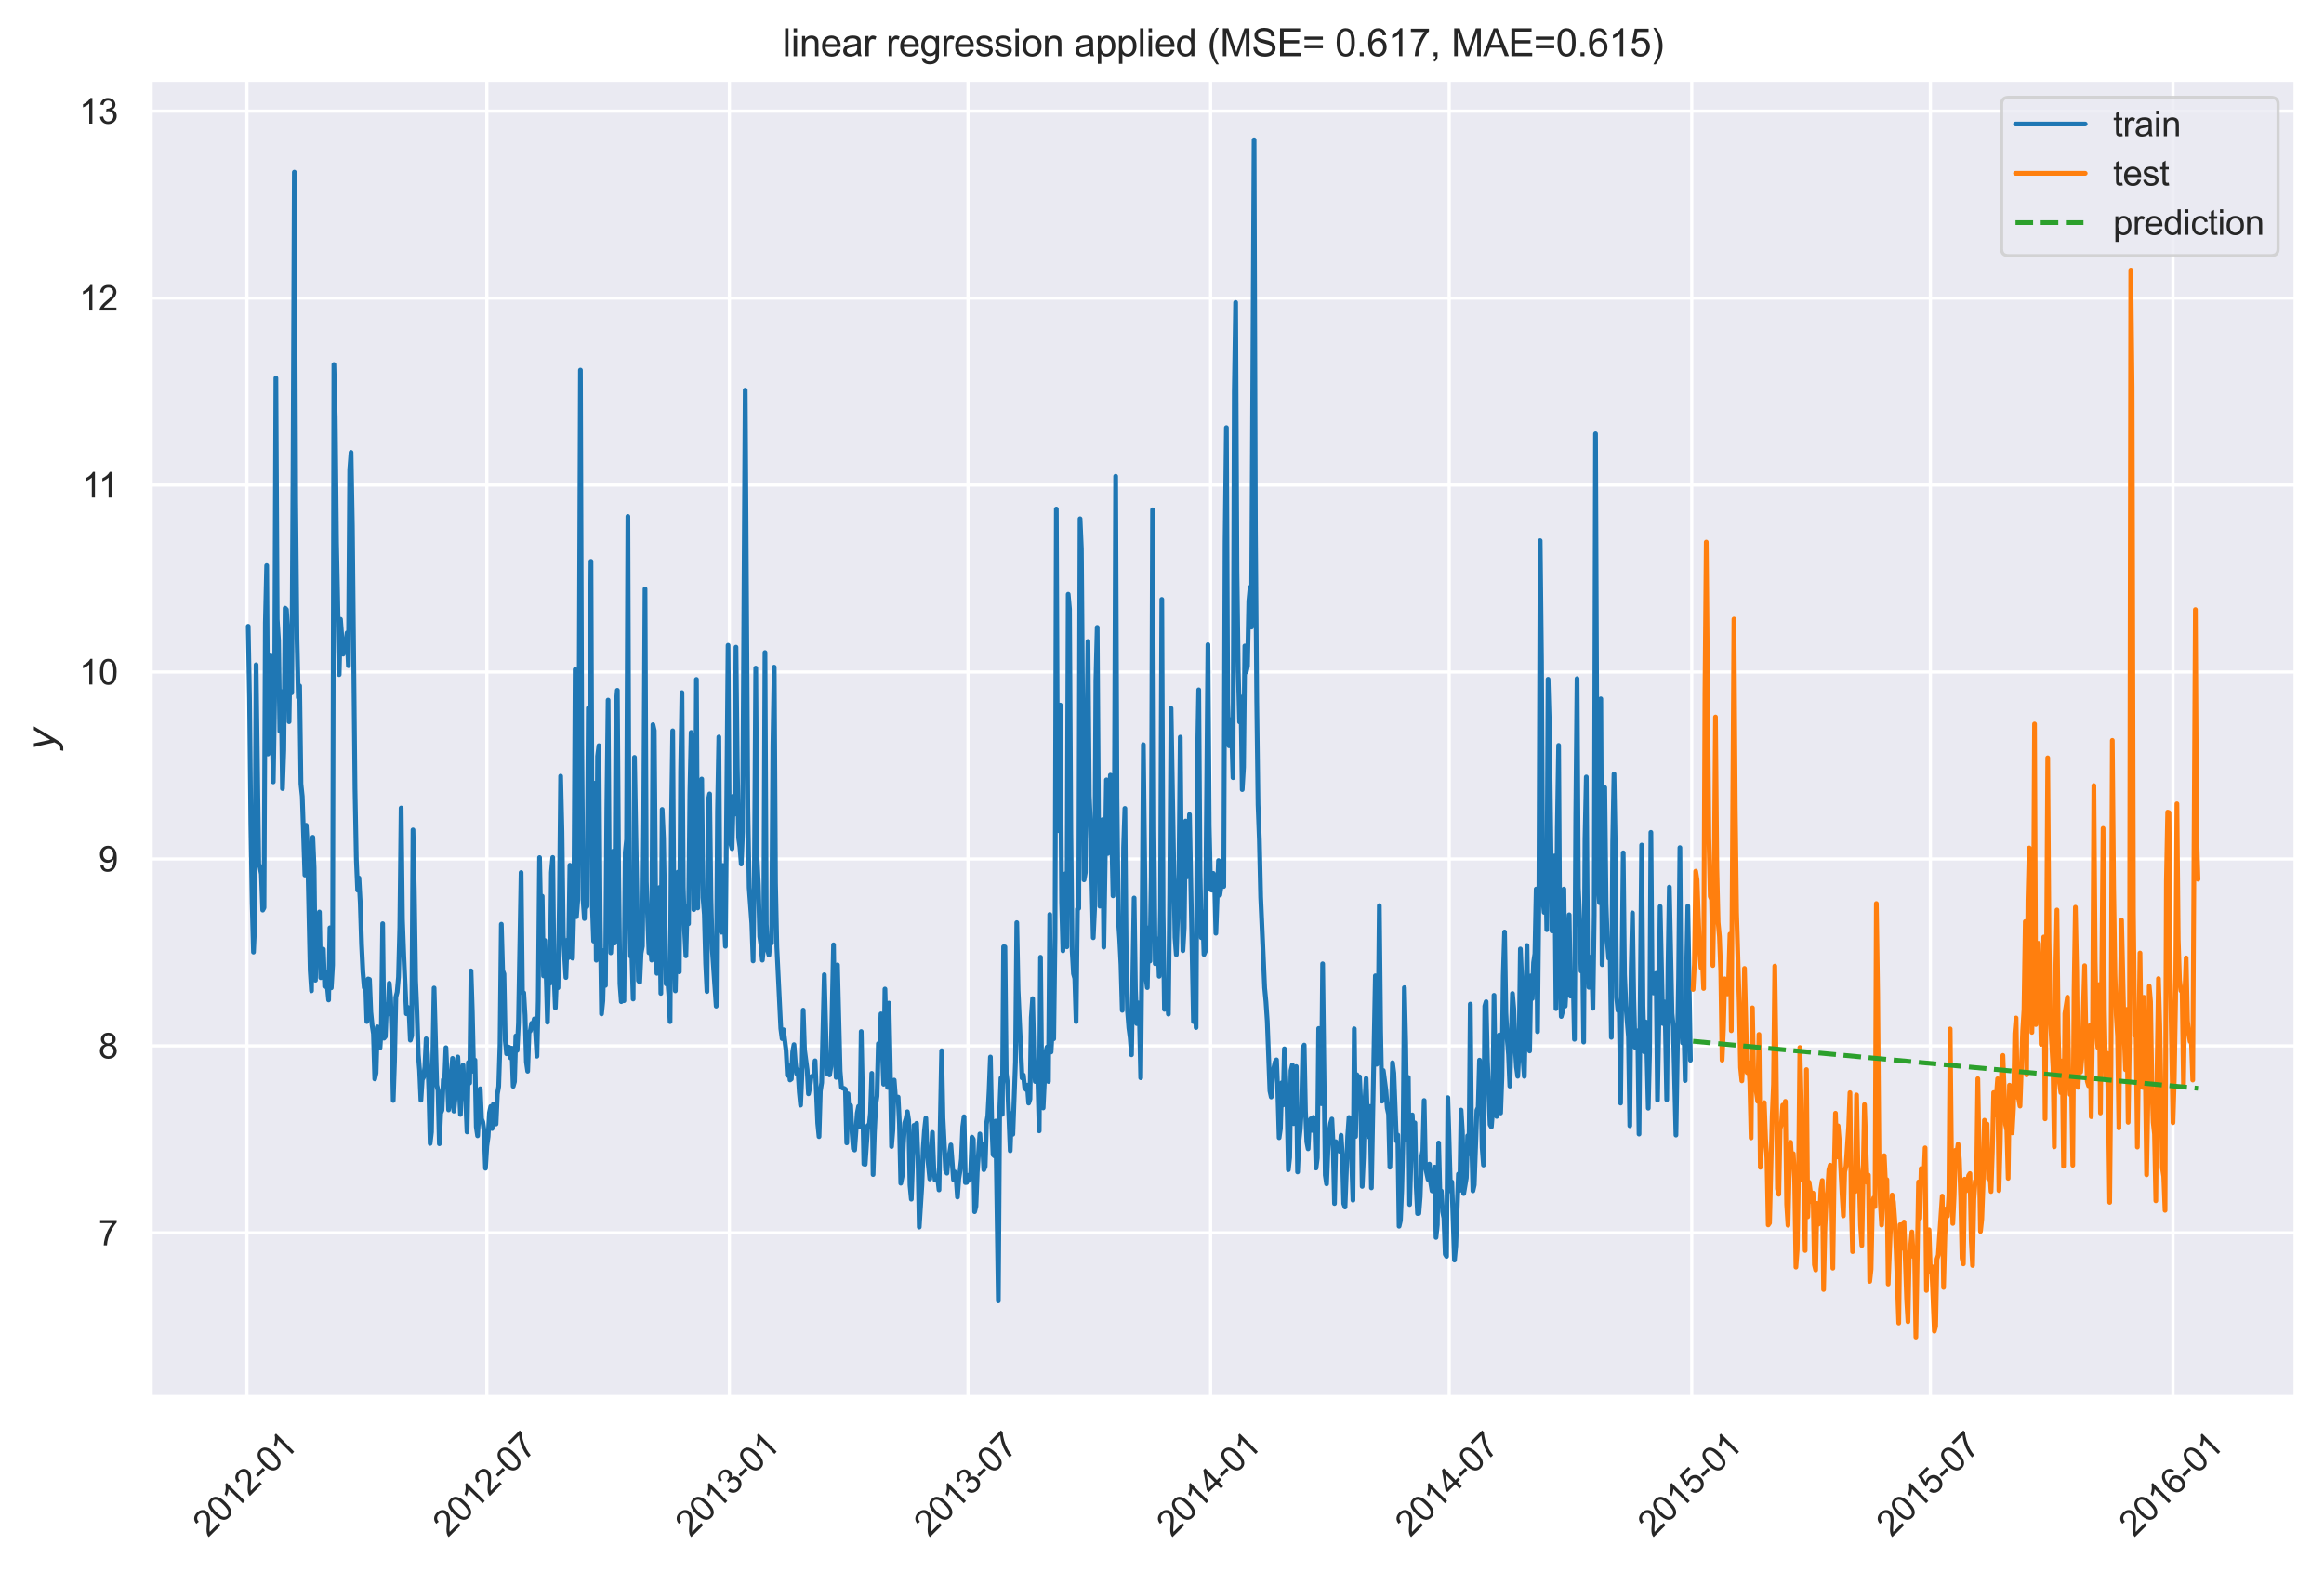 <?xml version="1.0" encoding="utf-8" standalone="no"?>
<!DOCTYPE svg PUBLIC "-//W3C//DTD SVG 1.1//EN"
  "http://www.w3.org/Graphics/SVG/1.1/DTD/svg11.dtd">
<svg xmlns:xlink="http://www.w3.org/1999/xlink" width="586.973pt" height="396.853pt" viewBox="0 0 586.973 396.853" xmlns="http://www.w3.org/2000/svg" version="1.1">
 <defs>
  <style type="text/css">*{stroke-linejoin: round; stroke-linecap: butt}</style>
 </defs>
 <g id="figure_1">
  <g id="patch_1">
   <path d="M 0 396.853 
L 586.973 396.853 
L 586.973 0 
L 0 0 
z
" style="fill: #ffffff"/>
  </g>
  <g id="axes_1">
   <g id="patch_2">
    <path d="M 38.067 352.829 
L 579.773 352.829 
L 579.773 20.189 
L 38.067 20.189 
z
" style="fill: #eaeaf2"/>
   </g>
   <g id="matplotlib.axis_1">
    <g id="xtick_1">
     <g id="line2d_1">
      <path d="M 62.357 352.829 
L 62.357 20.189 
" clip-path="url(#pec71f9bc55)" style="fill: none; stroke: #ffffff; stroke-width: 0.8; stroke-linecap: round"/>
     </g>
     <g id="text_1">
      <!-- 2012-01 -->
      <g style="fill: #262626" transform="translate(52.549 388.416) rotate(-45) scale(0.088 -0.088)">
       <defs>
        <path id="ArialMT-32" d="M 3222 541 
L 3222 0 
L 194 0 
Q 188 203 259 391 
Q 375 700 629 1000 
Q 884 1300 1366 1694 
Q 2113 2306 2375 2664 
Q 2638 3022 2638 3341 
Q 2638 3675 2398 3904 
Q 2159 4134 1775 4134 
Q 1369 4134 1125 3890 
Q 881 3647 878 3216 
L 300 3275 
Q 359 3922 746 4261 
Q 1134 4600 1788 4600 
Q 2447 4600 2831 4234 
Q 3216 3869 3216 3328 
Q 3216 3053 3103 2787 
Q 2991 2522 2730 2228 
Q 2469 1934 1863 1422 
Q 1356 997 1212 845 
Q 1069 694 975 541 
L 3222 541 
z
" transform="scale(0.016)"/>
        <path id="ArialMT-30" d="M 266 2259 
Q 266 3072 433 3567 
Q 600 4063 929 4331 
Q 1259 4600 1759 4600 
Q 2128 4600 2406 4451 
Q 2684 4303 2865 4023 
Q 3047 3744 3150 3342 
Q 3253 2941 3253 2259 
Q 3253 1453 3087 958 
Q 2922 463 2592 192 
Q 2263 -78 1759 -78 
Q 1097 -78 719 397 
Q 266 969 266 2259 
z
M 844 2259 
Q 844 1131 1108 757 
Q 1372 384 1759 384 
Q 2147 384 2411 759 
Q 2675 1134 2675 2259 
Q 2675 3391 2411 3762 
Q 2147 4134 1753 4134 
Q 1366 4134 1134 3806 
Q 844 3388 844 2259 
z
" transform="scale(0.016)"/>
        <path id="ArialMT-31" d="M 2384 0 
L 1822 0 
L 1822 3584 
Q 1619 3391 1289 3197 
Q 959 3003 697 2906 
L 697 3450 
Q 1169 3672 1522 3987 
Q 1875 4303 2022 4600 
L 2384 4600 
L 2384 0 
z
" transform="scale(0.016)"/>
        <path id="ArialMT-2d" d="M 203 1375 
L 203 1941 
L 1931 1941 
L 1931 1375 
L 203 1375 
z
" transform="scale(0.016)"/>
       </defs>
       <use xlink:href="#ArialMT-32"/>
       <use xlink:href="#ArialMT-30" x="55.615"/>
       <use xlink:href="#ArialMT-31" x="111.23"/>
       <use xlink:href="#ArialMT-32" x="166.846"/>
       <use xlink:href="#ArialMT-2d" x="222.461"/>
       <use xlink:href="#ArialMT-30" x="255.762"/>
       <use xlink:href="#ArialMT-31" x="311.377"/>
      </g>
     </g>
    </g>
    <g id="xtick_2">
     <g id="line2d_2">
      <path d="M 122.957 352.829 
L 122.957 20.189 
" clip-path="url(#pec71f9bc55)" style="fill: none; stroke: #ffffff; stroke-width: 0.8; stroke-linecap: round"/>
     </g>
     <g id="text_2">
      <!-- 2012-07 -->
      <g style="fill: #262626" transform="translate(113.149 388.416) rotate(-45) scale(0.088 -0.088)">
       <defs>
        <path id="ArialMT-37" d="M 303 3981 
L 303 4522 
L 3269 4522 
L 3269 4084 
Q 2831 3619 2401 2847 
Q 1972 2075 1738 1259 
Q 1569 684 1522 0 
L 944 0 
Q 953 541 1156 1306 
Q 1359 2072 1739 2783 
Q 2119 3494 2547 3981 
L 303 3981 
z
" transform="scale(0.016)"/>
       </defs>
       <use xlink:href="#ArialMT-32"/>
       <use xlink:href="#ArialMT-30" x="55.615"/>
       <use xlink:href="#ArialMT-31" x="111.23"/>
       <use xlink:href="#ArialMT-32" x="166.846"/>
       <use xlink:href="#ArialMT-2d" x="222.461"/>
       <use xlink:href="#ArialMT-30" x="255.762"/>
       <use xlink:href="#ArialMT-37" x="311.377"/>
      </g>
     </g>
    </g>
    <g id="xtick_3">
     <g id="line2d_3">
      <path d="M 184.223 352.829 
L 184.223 20.189 
" clip-path="url(#pec71f9bc55)" style="fill: none; stroke: #ffffff; stroke-width: 0.8; stroke-linecap: round"/>
     </g>
     <g id="text_3">
      <!-- 2013-01 -->
      <g style="fill: #262626" transform="translate(174.415 388.416) rotate(-45) scale(0.088 -0.088)">
       <defs>
        <path id="ArialMT-33" d="M 269 1209 
L 831 1284 
Q 928 806 1161 595 
Q 1394 384 1728 384 
Q 2125 384 2398 659 
Q 2672 934 2672 1341 
Q 2672 1728 2419 1979 
Q 2166 2231 1775 2231 
Q 1616 2231 1378 2169 
L 1441 2663 
Q 1497 2656 1531 2656 
Q 1891 2656 2178 2843 
Q 2466 3031 2466 3422 
Q 2466 3731 2256 3934 
Q 2047 4138 1716 4138 
Q 1388 4138 1169 3931 
Q 950 3725 888 3313 
L 325 3413 
Q 428 3978 793 4289 
Q 1159 4600 1703 4600 
Q 2078 4600 2393 4439 
Q 2709 4278 2876 4000 
Q 3044 3722 3044 3409 
Q 3044 3113 2884 2869 
Q 2725 2625 2413 2481 
Q 2819 2388 3044 2092 
Q 3269 1797 3269 1353 
Q 3269 753 2831 336 
Q 2394 -81 1725 -81 
Q 1122 -81 723 278 
Q 325 638 269 1209 
z
" transform="scale(0.016)"/>
       </defs>
       <use xlink:href="#ArialMT-32"/>
       <use xlink:href="#ArialMT-30" x="55.615"/>
       <use xlink:href="#ArialMT-31" x="111.23"/>
       <use xlink:href="#ArialMT-33" x="166.846"/>
       <use xlink:href="#ArialMT-2d" x="222.461"/>
       <use xlink:href="#ArialMT-30" x="255.762"/>
       <use xlink:href="#ArialMT-31" x="311.377"/>
      </g>
     </g>
    </g>
    <g id="xtick_4">
     <g id="line2d_4">
      <path d="M 244.491 352.829 
L 244.491 20.189 
" clip-path="url(#pec71f9bc55)" style="fill: none; stroke: #ffffff; stroke-width: 0.8; stroke-linecap: round"/>
     </g>
     <g id="text_4">
      <!-- 2013-07 -->
      <g style="fill: #262626" transform="translate(234.682 388.416) rotate(-45) scale(0.088 -0.088)">
       <use xlink:href="#ArialMT-32"/>
       <use xlink:href="#ArialMT-30" x="55.615"/>
       <use xlink:href="#ArialMT-31" x="111.23"/>
       <use xlink:href="#ArialMT-33" x="166.846"/>
       <use xlink:href="#ArialMT-2d" x="222.461"/>
       <use xlink:href="#ArialMT-30" x="255.762"/>
       <use xlink:href="#ArialMT-37" x="311.377"/>
      </g>
     </g>
    </g>
    <g id="xtick_5">
     <g id="line2d_5">
      <path d="M 305.757 352.829 
L 305.757 20.189 
" clip-path="url(#pec71f9bc55)" style="fill: none; stroke: #ffffff; stroke-width: 0.8; stroke-linecap: round"/>
     </g>
     <g id="text_5">
      <!-- 2014-01 -->
      <g style="fill: #262626" transform="translate(295.948 388.416) rotate(-45) scale(0.088 -0.088)">
       <defs>
        <path id="ArialMT-34" d="M 2069 0 
L 2069 1097 
L 81 1097 
L 81 1613 
L 2172 4581 
L 2631 4581 
L 2631 1613 
L 3250 1613 
L 3250 1097 
L 2631 1097 
L 2631 0 
L 2069 0 
z
M 2069 1613 
L 2069 3678 
L 634 1613 
L 2069 1613 
z
" transform="scale(0.016)"/>
       </defs>
       <use xlink:href="#ArialMT-32"/>
       <use xlink:href="#ArialMT-30" x="55.615"/>
       <use xlink:href="#ArialMT-31" x="111.23"/>
       <use xlink:href="#ArialMT-34" x="166.846"/>
       <use xlink:href="#ArialMT-2d" x="222.461"/>
       <use xlink:href="#ArialMT-30" x="255.762"/>
       <use xlink:href="#ArialMT-31" x="311.377"/>
      </g>
     </g>
    </g>
    <g id="xtick_6">
     <g id="line2d_6">
      <path d="M 366.024 352.829 
L 366.024 20.189 
" clip-path="url(#pec71f9bc55)" style="fill: none; stroke: #ffffff; stroke-width: 0.8; stroke-linecap: round"/>
     </g>
     <g id="text_6">
      <!-- 2014-07 -->
      <g style="fill: #262626" transform="translate(356.216 388.416) rotate(-45) scale(0.088 -0.088)">
       <use xlink:href="#ArialMT-32"/>
       <use xlink:href="#ArialMT-30" x="55.615"/>
       <use xlink:href="#ArialMT-31" x="111.23"/>
       <use xlink:href="#ArialMT-34" x="166.846"/>
       <use xlink:href="#ArialMT-2d" x="222.461"/>
       <use xlink:href="#ArialMT-30" x="255.762"/>
       <use xlink:href="#ArialMT-37" x="311.377"/>
      </g>
     </g>
    </g>
    <g id="xtick_7">
     <g id="line2d_7">
      <path d="M 427.29 352.829 
L 427.29 20.189 
" clip-path="url(#pec71f9bc55)" style="fill: none; stroke: #ffffff; stroke-width: 0.8; stroke-linecap: round"/>
     </g>
     <g id="text_7">
      <!-- 2015-01 -->
      <g style="fill: #262626" transform="translate(417.482 388.416) rotate(-45) scale(0.088 -0.088)">
       <defs>
        <path id="ArialMT-35" d="M 266 1200 
L 856 1250 
Q 922 819 1161 601 
Q 1400 384 1738 384 
Q 2144 384 2425 690 
Q 2706 997 2706 1503 
Q 2706 1984 2436 2262 
Q 2166 2541 1728 2541 
Q 1456 2541 1237 2417 
Q 1019 2294 894 2097 
L 366 2166 
L 809 4519 
L 3088 4519 
L 3088 3981 
L 1259 3981 
L 1013 2750 
Q 1425 3038 1878 3038 
Q 2478 3038 2890 2622 
Q 3303 2206 3303 1553 
Q 3303 931 2941 478 
Q 2500 -78 1738 -78 
Q 1113 -78 717 272 
Q 322 622 266 1200 
z
" transform="scale(0.016)"/>
       </defs>
       <use xlink:href="#ArialMT-32"/>
       <use xlink:href="#ArialMT-30" x="55.615"/>
       <use xlink:href="#ArialMT-31" x="111.23"/>
       <use xlink:href="#ArialMT-35" x="166.846"/>
       <use xlink:href="#ArialMT-2d" x="222.461"/>
       <use xlink:href="#ArialMT-30" x="255.762"/>
       <use xlink:href="#ArialMT-31" x="311.377"/>
      </g>
     </g>
    </g>
    <g id="xtick_8">
     <g id="line2d_8">
      <path d="M 487.558 352.829 
L 487.558 20.189 
" clip-path="url(#pec71f9bc55)" style="fill: none; stroke: #ffffff; stroke-width: 0.8; stroke-linecap: round"/>
     </g>
     <g id="text_8">
      <!-- 2015-07 -->
      <g style="fill: #262626" transform="translate(477.749 388.416) rotate(-45) scale(0.088 -0.088)">
       <use xlink:href="#ArialMT-32"/>
       <use xlink:href="#ArialMT-30" x="55.615"/>
       <use xlink:href="#ArialMT-31" x="111.23"/>
       <use xlink:href="#ArialMT-35" x="166.846"/>
       <use xlink:href="#ArialMT-2d" x="222.461"/>
       <use xlink:href="#ArialMT-30" x="255.762"/>
       <use xlink:href="#ArialMT-37" x="311.377"/>
      </g>
     </g>
    </g>
    <g id="xtick_9">
     <g id="line2d_9">
      <path d="M 548.824 352.829 
L 548.824 20.189 
" clip-path="url(#pec71f9bc55)" style="fill: none; stroke: #ffffff; stroke-width: 0.8; stroke-linecap: round"/>
     </g>
     <g id="text_9">
      <!-- 2016-01 -->
      <g style="fill: #262626" transform="translate(539.015 388.416) rotate(-45) scale(0.088 -0.088)">
       <defs>
        <path id="ArialMT-36" d="M 3184 3459 
L 2625 3416 
Q 2550 3747 2413 3897 
Q 2184 4138 1850 4138 
Q 1581 4138 1378 3988 
Q 1113 3794 959 3422 
Q 806 3050 800 2363 
Q 1003 2672 1297 2822 
Q 1591 2972 1913 2972 
Q 2475 2972 2870 2558 
Q 3266 2144 3266 1488 
Q 3266 1056 3080 686 
Q 2894 316 2569 119 
Q 2244 -78 1831 -78 
Q 1128 -78 684 439 
Q 241 956 241 2144 
Q 241 3472 731 4075 
Q 1159 4600 1884 4600 
Q 2425 4600 2770 4297 
Q 3116 3994 3184 3459 
z
M 888 1484 
Q 888 1194 1011 928 
Q 1134 663 1356 523 
Q 1578 384 1822 384 
Q 2178 384 2434 671 
Q 2691 959 2691 1453 
Q 2691 1928 2437 2201 
Q 2184 2475 1800 2475 
Q 1419 2475 1153 2201 
Q 888 1928 888 1484 
z
" transform="scale(0.016)"/>
       </defs>
       <use xlink:href="#ArialMT-32"/>
       <use xlink:href="#ArialMT-30" x="55.615"/>
       <use xlink:href="#ArialMT-31" x="111.23"/>
       <use xlink:href="#ArialMT-36" x="166.846"/>
       <use xlink:href="#ArialMT-2d" x="222.461"/>
       <use xlink:href="#ArialMT-30" x="255.762"/>
       <use xlink:href="#ArialMT-31" x="311.377"/>
      </g>
     </g>
    </g>
   </g>
   <g id="matplotlib.axis_2">
    <g id="ytick_1">
     <g id="line2d_10">
      <path d="M 38.067 311.386 
L 579.773 311.386 
" clip-path="url(#pec71f9bc55)" style="fill: none; stroke: #ffffff; stroke-width: 0.8; stroke-linecap: round"/>
     </g>
     <g id="text_10">
      <!-- 7 -->
      <g style="fill: #262626" transform="translate(24.873 314.535) scale(0.088 -0.088)">
       <use xlink:href="#ArialMT-37"/>
      </g>
     </g>
    </g>
    <g id="ytick_2">
     <g id="line2d_11">
      <path d="M 38.067 264.167 
L 579.773 264.167 
" clip-path="url(#pec71f9bc55)" style="fill: none; stroke: #ffffff; stroke-width: 0.8; stroke-linecap: round"/>
     </g>
     <g id="text_11">
      <!-- 8 -->
      <g style="fill: #262626" transform="translate(24.873 267.316) scale(0.088 -0.088)">
       <defs>
        <path id="ArialMT-38" d="M 1131 2484 
Q 781 2613 612 2850 
Q 444 3088 444 3419 
Q 444 3919 803 4259 
Q 1163 4600 1759 4600 
Q 2359 4600 2725 4251 
Q 3091 3903 3091 3403 
Q 3091 3084 2923 2848 
Q 2756 2613 2416 2484 
Q 2838 2347 3058 2040 
Q 3278 1734 3278 1309 
Q 3278 722 2862 322 
Q 2447 -78 1769 -78 
Q 1091 -78 675 323 
Q 259 725 259 1325 
Q 259 1772 486 2073 
Q 713 2375 1131 2484 
z
M 1019 3438 
Q 1019 3113 1228 2906 
Q 1438 2700 1772 2700 
Q 2097 2700 2305 2904 
Q 2513 3109 2513 3406 
Q 2513 3716 2298 3927 
Q 2084 4138 1766 4138 
Q 1444 4138 1231 3931 
Q 1019 3725 1019 3438 
z
M 838 1322 
Q 838 1081 952 856 
Q 1066 631 1291 507 
Q 1516 384 1775 384 
Q 2178 384 2440 643 
Q 2703 903 2703 1303 
Q 2703 1709 2433 1975 
Q 2163 2241 1756 2241 
Q 1359 2241 1098 1978 
Q 838 1716 838 1322 
z
" transform="scale(0.016)"/>
       </defs>
       <use xlink:href="#ArialMT-38"/>
      </g>
     </g>
    </g>
    <g id="ytick_3">
     <g id="line2d_12">
      <path d="M 38.067 216.948 
L 579.773 216.948 
" clip-path="url(#pec71f9bc55)" style="fill: none; stroke: #ffffff; stroke-width: 0.8; stroke-linecap: round"/>
     </g>
     <g id="text_12">
      <!-- 9 -->
      <g style="fill: #262626" transform="translate(24.873 220.097) scale(0.088 -0.088)">
       <defs>
        <path id="ArialMT-39" d="M 350 1059 
L 891 1109 
Q 959 728 1153 556 
Q 1347 384 1650 384 
Q 1909 384 2104 503 
Q 2300 622 2425 820 
Q 2550 1019 2634 1356 
Q 2719 1694 2719 2044 
Q 2719 2081 2716 2156 
Q 2547 1888 2255 1720 
Q 1963 1553 1622 1553 
Q 1053 1553 659 1965 
Q 266 2378 266 3053 
Q 266 3750 677 4175 
Q 1088 4600 1706 4600 
Q 2153 4600 2523 4359 
Q 2894 4119 3086 3673 
Q 3278 3228 3278 2384 
Q 3278 1506 3087 986 
Q 2897 466 2520 194 
Q 2144 -78 1638 -78 
Q 1100 -78 759 220 
Q 419 519 350 1059 
z
M 2653 3081 
Q 2653 3566 2395 3850 
Q 2138 4134 1775 4134 
Q 1400 4134 1122 3828 
Q 844 3522 844 3034 
Q 844 2597 1108 2323 
Q 1372 2050 1759 2050 
Q 2150 2050 2401 2323 
Q 2653 2597 2653 3081 
z
" transform="scale(0.016)"/>
       </defs>
       <use xlink:href="#ArialMT-39"/>
      </g>
     </g>
    </g>
    <g id="ytick_4">
     <g id="line2d_13">
      <path d="M 38.067 169.729 
L 579.773 169.729 
" clip-path="url(#pec71f9bc55)" style="fill: none; stroke: #ffffff; stroke-width: 0.8; stroke-linecap: round"/>
     </g>
     <g id="text_13">
      <!-- 10 -->
      <g style="fill: #262626" transform="translate(19.98 172.878) scale(0.088 -0.088)">
       <use xlink:href="#ArialMT-31"/>
       <use xlink:href="#ArialMT-30" x="55.615"/>
      </g>
     </g>
    </g>
    <g id="ytick_5">
     <g id="line2d_14">
      <path d="M 38.067 122.51 
L 579.773 122.51 
" clip-path="url(#pec71f9bc55)" style="fill: none; stroke: #ffffff; stroke-width: 0.8; stroke-linecap: round"/>
     </g>
     <g id="text_14">
      <!-- 11 -->
      <g style="fill: #262626" transform="translate(20.628 125.659) scale(0.088 -0.088)">
       <use xlink:href="#ArialMT-31"/>
       <use xlink:href="#ArialMT-31" x="48.24"/>
      </g>
     </g>
    </g>
    <g id="ytick_6">
     <g id="line2d_15">
      <path d="M 38.067 75.291 
L 579.773 75.291 
" clip-path="url(#pec71f9bc55)" style="fill: none; stroke: #ffffff; stroke-width: 0.8; stroke-linecap: round"/>
     </g>
     <g id="text_15">
      <!-- 12 -->
      <g style="fill: #262626" transform="translate(19.98 78.44) scale(0.088 -0.088)">
       <use xlink:href="#ArialMT-31"/>
       <use xlink:href="#ArialMT-32" x="55.615"/>
      </g>
     </g>
    </g>
    <g id="ytick_7">
     <g id="line2d_16">
      <path d="M 38.067 28.072 
L 579.773 28.072 
" clip-path="url(#pec71f9bc55)" style="fill: none; stroke: #ffffff; stroke-width: 0.8; stroke-linecap: round"/>
     </g>
     <g id="text_16">
      <!-- 13 -->
      <g style="fill: #262626" transform="translate(19.98 31.221) scale(0.088 -0.088)">
       <use xlink:href="#ArialMT-31"/>
       <use xlink:href="#ArialMT-33" x="55.615"/>
      </g>
     </g>
    </g>
    <g id="text_17">
     <!-- $y$ -->
     <g style="fill: #262626" transform="translate(13.963 189.388) rotate(-90) scale(0.096 -0.096)">
      <defs>
       <path id="DejaVuSans-Oblique-79" d="M 1588 -325 
Q 1188 -997 936 -1164 
Q 684 -1331 294 -1331 
L -159 -1331 
L -63 -850 
L 269 -850 
Q 509 -850 678 -719 
Q 847 -588 1056 -206 
L 1234 128 
L 459 3500 
L 1069 3500 
L 1650 819 
L 3256 3500 
L 3859 3500 
L 1588 -325 
z
" transform="scale(0.016)"/>
      </defs>
      <use xlink:href="#DejaVuSans-Oblique-79" transform="translate(0 0.312)"/>
     </g>
    </g>
   </g>
   <g id="line2d_17">
    <path d="M 62.69 158.175 
L 63.023 176.421 
L 63.356 208.09 
L 63.689 228.163 
L 64.022 240.478 
L 64.355 233.228 
L 64.688 167.892 
L 65.354 218.218 
L 65.686 219.046 
L 66.019 220.751 
L 66.352 229.871 
L 66.685 229.262 
L 67.018 157.359 
L 67.351 142.838 
L 67.684 190.448 
L 68.017 188.428 
L 68.35 165.663 
L 69.016 197.491 
L 69.349 177.115 
L 69.682 95.492 
L 70.015 156.426 
L 70.348 161.713 
L 70.681 184.702 
L 71.014 174.663 
L 71.347 199.18 
L 71.68 189.458 
L 72.013 153.606 
L 72.346 153.959 
L 72.679 159.425 
L 73.012 182.286 
L 73.345 160.877 
L 73.678 174.99 
L 74.011 118.964 
L 74.344 43.487 
L 74.677 126.066 
L 75.01 161.157 
L 75.343 176.179 
L 75.676 173.236 
L 76.009 197.988 
L 76.341 201.157 
L 77.007 221.011 
L 77.34 208.439 
L 77.673 214.247 
L 78.339 245.132 
L 78.672 250.247 
L 79.005 211.474 
L 79.338 219.235 
L 79.671 247.575 
L 80.004 233.294 
L 80.337 233.808 
L 80.67 230.348 
L 81.003 246.933 
L 81.336 246.517 
L 81.669 239.746 
L 82.002 249.139 
L 82.335 245.493 
L 83.001 252.568 
L 83.334 234.327 
L 83.667 249.498 
L 84 243.724 
L 84.333 92.062 
L 84.666 105.356 
L 84.999 137.009 
L 85.665 170.386 
L 85.998 156.409 
L 86.663 165.221 
L 86.996 162.794 
L 87.329 163.076 
L 87.662 159.835 
L 87.995 168.138 
L 88.328 118.599 
L 88.661 114.271 
L 88.994 132.932 
L 89.66 199.192 
L 89.993 217.053 
L 90.326 224.839 
L 90.659 221.753 
L 90.992 228.06 
L 91.325 238.616 
L 91.658 245.461 
L 91.991 249.417 
L 92.324 248.057 
L 92.657 258.026 
L 92.99 247.253 
L 93.323 247.375 
L 93.656 255.586 
L 93.989 258.995 
L 94.322 261.115 
L 94.655 272.513 
L 94.988 271.025 
L 95.321 259.366 
L 95.654 259.898 
L 95.987 264.644 
L 96.32 259.495 
L 96.653 233.294 
L 96.986 262.227 
L 97.318 261.818 
L 97.651 253.709 
L 97.984 256.104 
L 98.317 248.328 
L 98.65 252.05 
L 98.983 261.443 
L 99.316 277.957 
L 99.649 268.078 
L 99.982 251.879 
L 100.315 250.566 
L 100.648 246.758 
L 100.981 234.251 
L 101.314 204.082 
L 101.647 232.267 
L 101.98 241.34 
L 102.646 256.051 
L 102.979 254.412 
L 103.312 255.244 
L 103.645 262.716 
L 103.978 261.577 
L 104.311 209.622 
L 104.644 224.819 
L 104.977 247.653 
L 105.31 255.507 
L 105.643 266.222 
L 105.976 270.334 
L 106.309 277.893 
L 106.642 272.702 
L 106.975 272.08 
L 107.308 269.51 
L 107.641 262.379 
L 107.973 266.404 
L 108.306 275.136 
L 108.639 288.807 
L 108.972 285.934 
L 109.638 249.544 
L 110.304 274.07 
L 110.637 275.417 
L 110.97 288.887 
L 111.303 281.183 
L 111.636 280.417 
L 111.969 272.683 
L 112.302 272.969 
L 112.635 264.612 
L 113.301 280.327 
L 113.634 278.597 
L 113.967 271.651 
L 114.3 267.31 
L 114.633 280.641 
L 114.966 277.22 
L 115.299 269.831 
L 115.632 266.956 
L 116.298 281.479 
L 116.631 271.318 
L 116.964 269.016 
L 117.297 277.283 
L 117.63 277.745 
L 117.963 285.908 
L 118.296 268.337 
L 118.628 273.545 
L 118.961 245.216 
L 119.294 255.599 
L 119.627 270.641 
L 119.96 267.752 
L 120.293 284.621 
L 120.626 286.872 
L 121.292 274.997 
L 121.625 282.589 
L 121.958 283.439 
L 122.291 285.934 
L 122.624 295.078 
L 122.957 289.506 
L 123.29 287.078 
L 123.623 281.047 
L 123.956 279.465 
L 124.289 285.038 
L 124.622 278.856 
L 124.955 282.753 
L 125.288 283.894 
L 125.621 276.351 
L 125.954 274.442 
L 126.287 263.866 
L 126.62 233.426 
L 126.953 245.11 
L 127.286 245.986 
L 127.619 262.839 
L 127.952 266.156 
L 128.285 264.388 
L 128.618 264.532 
L 128.95 267.191 
L 129.283 264.74 
L 129.616 274.383 
L 129.949 273.198 
L 130.282 261.652 
L 130.615 265.304 
L 130.948 258.389 
L 131.614 220.374 
L 131.947 250.673 
L 132.28 250.757 
L 132.613 256.453 
L 132.946 268.216 
L 133.279 270.569 
L 133.612 260.76 
L 133.945 260.378 
L 134.278 258.459 
L 134.611 258.825 
L 134.944 257.349 
L 135.277 261.115 
L 135.61 266.771 
L 135.943 252.766 
L 136.276 216.6 
L 136.609 232.892 
L 136.942 226.365 
L 137.275 246.495 
L 137.608 237.532 
L 137.941 246.018 
L 138.274 258.193 
L 138.607 245.717 
L 138.94 248.339 
L 139.273 220.355 
L 139.605 216.571 
L 139.938 246.31 
L 140.271 254.567 
L 140.604 245.954 
L 140.937 249.475 
L 141.27 229.156 
L 141.603 196.032 
L 141.936 210.058 
L 142.269 236.331 
L 142.935 246.889 
L 143.268 237.469 
L 143.601 241.86 
L 143.934 218.53 
L 144.267 237.721 
L 144.6 242.019 
L 144.933 229.043 
L 145.266 169.076 
L 145.599 231.532 
L 145.932 227.292 
L 146.265 177.331 
L 146.598 93.473 
L 146.931 187.263 
L 147.264 227.197 
L 147.597 232.002 
L 147.93 216.902 
L 148.263 228.93 
L 148.596 178.83 
L 148.929 188.018 
L 149.262 141.771 
L 149.595 228.497 
L 149.928 237.694 
L 150.26 197.816 
L 150.593 242.537 
L 150.926 190.997 
L 151.259 188.332 
L 151.592 232.187 
L 151.925 256.091 
L 152.258 252.766 
L 152.591 240.039 
L 152.924 248.886 
L 153.257 204.708 
L 153.59 176.828 
L 153.923 224.825 
L 154.256 240.661 
L 154.589 234.226 
L 154.922 214.952 
L 155.255 238.194 
L 155.588 178.318 
L 155.921 174.352 
L 156.254 220.897 
L 156.587 248.487 
L 156.92 252.991 
L 157.253 245.195 
L 157.586 252.754 
L 157.919 215.265 
L 158.252 212.033 
L 158.585 130.436 
L 158.918 227.393 
L 159.251 241.496 
L 159.584 241.057 
L 159.917 252.333 
L 160.25 191.287 
L 161.248 247.676 
L 161.581 248.08 
L 161.914 240.806 
L 162.247 238.987 
L 162.58 206.569 
L 162.913 148.75 
L 163.246 222.758 
L 163.912 240.642 
L 164.245 237.325 
L 164.578 242.507 
L 164.911 183.036 
L 165.244 184.508 
L 165.577 224.97 
L 165.91 245.846 
L 166.243 240.632 
L 166.576 224.162 
L 166.909 250.9 
L 167.242 204.438 
L 167.575 211.672 
L 168.241 248.498 
L 168.574 246.856 
L 168.907 251.092 
L 169.24 258.053 
L 169.573 208.488 
L 169.906 184.576 
L 170.239 233.228 
L 170.572 250.259 
L 171.237 220.267 
L 171.57 245.471 
L 171.903 194.871 
L 172.236 174.933 
L 172.569 224.067 
L 172.902 235.159 
L 173.235 241.428 
L 173.568 228.795 
L 173.901 233.302 
L 174.234 200.503 
L 174.567 184.988 
L 174.9 186.591 
L 175.233 229.748 
L 175.566 227.386 
L 175.899 171.59 
L 176.232 229.33 
L 176.565 205.019 
L 176.898 204.376 
L 177.231 196.771 
L 177.564 226.722 
L 177.897 230.972 
L 178.23 243.417 
L 178.563 250.424 
L 178.896 202.156 
L 179.229 200.519 
L 179.562 226.794 
L 179.895 239.661 
L 180.894 254.13 
L 181.227 204.834 
L 181.56 186.149 
L 181.892 234.067 
L 182.225 235.469 
L 182.558 218.585 
L 182.891 231.882 
L 183.224 239.015 
L 183.89 162.983 
L 184.223 211.677 
L 184.889 214.347 
L 185.222 201.07 
L 185.555 205.634 
L 185.888 163.461 
L 186.221 193.753 
L 186.554 211.646 
L 186.887 213.946 
L 187.22 218.224 
L 187.553 210.078 
L 188.219 98.545 
L 188.885 203.728 
L 189.218 224.203 
L 189.884 233.237 
L 190.217 242.707 
L 190.55 218.663 
L 190.883 168.733 
L 191.216 216.681 
L 191.549 223.515 
L 191.882 236.533 
L 192.215 238.848 
L 192.547 242.517 
L 192.88 238.931 
L 193.213 164.808 
L 193.546 233.443 
L 193.879 239.982 
L 194.212 241.242 
L 194.545 236.878 
L 194.878 238.203 
L 195.211 188.323 
L 195.544 168.492 
L 195.877 223.075 
L 196.21 239.238 
L 197.209 259.783 
L 197.542 262.333 
L 197.875 260.087 
L 198.541 265.337 
L 198.874 271.596 
L 199.207 269.192 
L 199.54 272.778 
L 199.873 272.532 
L 200.206 265.712 
L 200.539 263.85 
L 200.872 268.354 
L 201.205 271.171 
L 201.538 270.207 
L 201.871 275.801 
L 202.204 279.138 
L 202.537 271.54 
L 202.869 255.126 
L 203.202 265.191 
L 203.868 270.243 
L 204.201 276.269 
L 204.534 274.62 
L 204.867 271.949 
L 205.2 271.8 
L 205.533 271.429 
L 205.866 267.923 
L 206.532 283.702 
L 206.865 287.078 
L 207.198 275.598 
L 207.531 273.448 
L 208.197 246.191 
L 208.863 271.116 
L 209.196 268.702 
L 209.529 271.503 
L 209.862 269.386 
L 210.528 238.635 
L 210.861 263.256 
L 211.194 272.136 
L 211.527 243.714 
L 212.193 270.478 
L 212.526 274.6 
L 212.859 274.857 
L 213.192 274.897 
L 213.524 275.116 
L 213.857 288.674 
L 214.19 276.269 
L 214.523 283.225 
L 214.856 279.247 
L 215.189 285.959 
L 215.522 290.134 
L 215.855 290.464 
L 216.521 281.137 
L 216.854 279.443 
L 217.187 284.596 
L 217.52 260.539 
L 218.186 293.993 
L 218.519 294.083 
L 219.185 284.28 
L 219.518 284.523 
L 219.851 281.183 
L 220.184 271.098 
L 220.517 296.659 
L 220.85 286.059 
L 221.183 279.16 
L 221.516 276.825 
L 221.849 263.599 
L 222.182 265.094 
L 222.515 256.077 
L 223.181 273.855 
L 223.514 249.801 
L 224.179 274.659 
L 224.512 253.355 
L 224.845 268.859 
L 225.178 289.588 
L 225.511 285.459 
L 225.844 272.816 
L 226.177 277.283 
L 226.51 277.597 
L 226.843 277.095 
L 227.176 283.918 
L 227.509 298.853 
L 227.842 297.166 
L 228.175 288.994 
L 228.508 283.582 
L 228.841 282.542 
L 229.174 280.798 
L 229.507 282.965 
L 229.84 299.384 
L 230.173 302.883 
L 230.839 284.232 
L 231.172 287.439 
L 231.505 283.725 
L 231.838 292.153 
L 232.171 309.929 
L 232.837 299.384 
L 233.17 290.106 
L 233.503 285.359 
L 233.836 282.425 
L 234.169 291.217 
L 234.834 297.775 
L 235.5 286.009 
L 235.833 294.744 
L 236.166 298.067 
L 236.499 297.07 
L 236.832 297.518 
L 237.165 300.533 
L 237.831 265.386 
L 238.164 282.309 
L 238.83 295.599 
L 239.163 296.313 
L 239.496 292.267 
L 239.829 291.329 
L 240.162 289.182 
L 240.828 297.969 
L 241.161 296.002 
L 241.494 297.646 
L 241.827 302.347 
L 242.16 297.711 
L 242.493 295.692 
L 242.826 292.7 
L 243.159 284.596 
L 243.492 282.054 
L 243.825 298.688 
L 244.158 298.655 
L 244.491 296.848 
L 244.824 298.099 
L 245.156 296.22 
L 245.489 287.206 
L 245.822 287.751 
L 246.155 306.043 
L 246.488 304.679 
L 246.821 296.095 
L 247.487 286.413 
L 247.82 291.555 
L 248.153 289.048 
L 248.486 295.445 
L 248.819 294.653 
L 249.152 283.87 
L 249.485 281.823 
L 249.818 275.518 
L 250.151 266.972 
L 250.484 283.486 
L 250.817 291.64 
L 251.15 291.953 
L 251.483 283.154 
L 252.149 328.576 
L 252.482 280.821 
L 252.815 272.306 
L 253.148 281.456 
L 253.481 239.126 
L 253.814 239.164 
L 254.147 271.19 
L 254.48 273.816 
L 255.146 290.658 
L 255.479 281.228 
L 255.811 286.489 
L 256.477 268.25 
L 256.81 233.023 
L 257.143 250.2 
L 258.142 272.268 
L 258.475 271.522 
L 258.808 274.699 
L 259.141 275.176 
L 259.474 274.089 
L 259.807 278.619 
L 260.14 277.597 
L 260.473 256.953 
L 260.806 252.222 
L 261.139 266.939 
L 261.472 273.16 
L 261.805 272.702 
L 262.138 273.026 
L 262.471 285.633 
L 262.804 241.772 
L 263.137 273.991 
L 263.47 279.839 
L 264.136 265.712 
L 264.469 264.436 
L 264.802 273.16 
L 265.135 230.964 
L 265.468 265.712 
L 265.801 259.624 
L 266.134 262.379 
L 266.466 236.772 
L 266.799 128.561 
L 267.132 207.859 
L 267.465 209.832 
L 267.798 178.077 
L 268.131 227.861 
L 268.464 240.153 
L 269.13 220.657 
L 269.463 239.145 
L 269.796 150.087 
L 270.129 153.817 
L 270.462 210.033 
L 270.795 240.144 
L 271.128 245.932 
L 271.461 247.12 
L 271.794 258.04 
L 272.127 229.603 
L 272.46 229.421 
L 272.793 131.024 
L 273.126 138.607 
L 273.792 222.227 
L 274.125 220.361 
L 274.791 162.008 
L 275.124 200.991 
L 275.457 208.581 
L 276.123 236.843 
L 276.456 229.695 
L 276.788 171.933 
L 277.121 158.456 
L 277.454 207.357 
L 277.787 228.885 
L 278.12 227.546 
L 278.453 207.039 
L 278.786 239.229 
L 279.452 196.977 
L 279.785 215.57 
L 280.118 212.333 
L 280.451 195.789 
L 281.117 226.265 
L 281.45 207.106 
L 281.783 120.286 
L 282.116 201.479 
L 282.449 232.115 
L 282.782 236.941 
L 283.115 243.58 
L 283.448 255.192 
L 283.781 214.094 
L 284.114 204.184 
L 284.447 240.478 
L 284.78 255.323 
L 285.113 259.638 
L 285.446 262.12 
L 285.779 266.404 
L 286.445 226.815 
L 286.778 249.859 
L 287.111 258.543 
L 287.443 253.292 
L 287.776 256.722 
L 288.109 272.23 
L 288.442 237.065 
L 288.775 188.082 
L 289.441 246.911 
L 289.774 249.44 
L 290.107 234.352 
L 290.44 242.738 
L 290.773 221.394 
L 291.106 128.767 
L 291.439 209.622 
L 291.772 243.417 
L 292.105 243.223 
L 292.438 237.128 
L 292.771 246.583 
L 293.104 229.413 
L 293.437 151.384 
L 293.77 230.698 
L 294.103 254.943 
L 294.436 253.709 
L 294.769 251.176 
L 295.102 256.144 
L 295.435 225.338 
L 295.768 178.916 
L 296.767 236.816 
L 297.1 241.135 
L 297.766 220.808 
L 298.098 186.179 
L 298.431 223.334 
L 298.764 240.115 
L 299.097 234.335 
L 299.43 207.376 
L 299.763 221.49 
L 300.096 215.695 
L 300.429 205.726 
L 301.428 258.04 
L 301.761 250.389 
L 302.094 259.538 
L 302.427 192.452 
L 302.76 174.23 
L 303.093 219.906 
L 303.426 236.834 
L 303.759 230.364 
L 304.092 241.077 
L 304.425 240.287 
L 305.091 162.827 
L 305.424 208.586 
L 305.757 224.708 
L 306.09 224.839 
L 306.423 220.581 
L 306.756 221.986 
L 307.089 235.711 
L 307.755 217.352 
L 308.088 226.067 
L 308.42 223.837 
L 308.753 220.205 
L 309.086 223.898 
L 309.419 136.992 
L 309.752 107.987 
L 310.085 177.404 
L 310.418 188.377 
L 310.751 181.752 
L 311.084 185.045 
L 311.417 196.423 
L 311.75 98.729 
L 312.083 76.387 
L 312.416 144.109 
L 312.749 169.527 
L 313.082 182.345 
L 313.415 176.035 
L 313.748 199.433 
L 314.081 193.785 
L 314.414 163.158 
L 314.747 169.736 
L 315.08 168.184 
L 315.413 151.768 
L 315.746 148.336 
L 316.079 158.39 
L 316.745 35.309 
L 317.078 133.517 
L 317.411 177.037 
L 317.744 203.238 
L 318.077 212.07 
L 318.41 226.593 
L 319.408 249.486 
L 319.741 253.016 
L 320.074 257.97 
L 320.74 275.538 
L 321.073 277.074 
L 321.406 271.949 
L 321.739 269.635 
L 322.072 268.199 
L 322.405 267.684 
L 322.738 275.821 
L 323.071 287.361 
L 323.404 285.063 
L 323.737 273.487 
L 324.07 279.094 
L 324.403 264.901 
L 325.069 279.051 
L 325.402 295.445 
L 325.735 292.325 
L 326.068 270.406 
L 326.401 268.964 
L 326.734 283.797 
L 327.067 277.661 
L 327.4 269.386 
L 327.733 296.002 
L 328.066 288.303 
L 328.399 285.235 
L 328.732 279.751 
L 329.065 264.724 
L 329.398 263.961 
L 329.73 280.641 
L 330.063 288.408 
L 330.396 290.161 
L 330.729 283.272 
L 331.062 282.589 
L 331.395 285.508 
L 331.728 282.216 
L 332.061 283.272 
L 332.394 295.017 
L 332.727 292.44 
L 333.06 259.768 
L 333.393 267.769 
L 333.726 278.77 
L 334.059 243.437 
L 334.725 296.817 
L 335.058 299.018 
L 335.391 290.741 
L 335.724 285.883 
L 336.057 283.749 
L 336.39 282.636 
L 336.723 289.452 
L 337.056 303.975 
L 337.389 288.356 
L 337.722 290.188 
L 338.055 289.182 
L 338.388 290.797 
L 338.721 286.744 
L 339.054 292.01 
L 339.387 304.011 
L 339.72 304.866 
L 340.385 286.975 
L 340.718 282.239 
L 341.384 292.875 
L 341.717 303.136 
L 342.05 259.855 
L 342.383 287.052 
L 342.716 271.448 
L 343.049 278.748 
L 343.382 271.968 
L 343.715 279.4 
L 344.048 299.652 
L 344.381 292.382 
L 344.714 278.597 
L 345.047 272.381 
L 345.38 282.495 
L 345.713 287.129 
L 346.046 279.465 
L 346.379 300.023 
L 347.378 246.463 
L 347.711 268.806 
L 348.044 263.039 
L 348.377 228.743 
L 348.71 260.305 
L 349.043 278.127 
L 349.376 270.388 
L 350.042 275.457 
L 350.375 279.883 
L 350.707 281.433 
L 351.04 294.804 
L 351.373 283.558 
L 351.706 268.406 
L 352.039 271.025 
L 352.705 288.171 
L 353.038 286.668 
L 353.371 309.72 
L 353.704 308.288 
L 354.037 300.533 
L 354.37 287.387 
L 354.703 249.451 
L 355.036 263.506 
L 355.369 287.908 
L 355.702 272.118 
L 356.035 304.233 
L 356.701 281.593 
L 357.034 288.914 
L 357.367 283.606 
L 357.7 299.753 
L 358.033 306.507 
L 358.366 306.468 
L 358.699 302.276 
L 359.032 292.44 
L 359.365 290.63 
L 359.698 277.957 
L 360.031 294.835 
L 360.697 297.905 
L 361.03 294.023 
L 361.362 298.754 
L 361.695 300.773 
L 362.028 300.876 
L 362.361 294.774 
L 362.694 312.547 
L 363.027 309.348 
L 363.36 288.674 
L 363.693 301.781 
L 364.026 300.808 
L 364.359 306.043 
L 364.692 307.647 
L 365.025 316.792 
L 365.358 317.326 
L 365.691 277.241 
L 366.357 300.808 
L 366.69 298.523 
L 367.356 318.263 
L 367.689 314.668 
L 368.355 296.533 
L 368.688 300.67 
L 369.021 280.372 
L 369.354 285.883 
L 369.687 301.466 
L 370.353 297.486 
L 370.686 286.872 
L 371.019 291.442 
L 371.352 253.607 
L 371.685 288.118 
L 372.017 300.773 
L 372.35 299.284 
L 373.016 280.439 
L 373.349 279.685 
L 373.682 267.752 
L 374.015 273.564 
L 374.348 289.833 
L 374.681 294.262 
L 375.014 254.104 
L 375.347 253.003 
L 375.68 267.872 
L 376.346 284.086 
L 376.679 284.621 
L 377.012 280.305 
L 377.345 251.381 
L 377.678 273.468 
L 378.011 281.984 
L 378.344 278.319 
L 378.677 261.398 
L 379.01 281.114 
L 379.343 271.893 
L 379.676 246.528 
L 380.009 235.391 
L 380.342 255.798 
L 380.675 262.425 
L 381.008 266.371 
L 381.341 274.324 
L 382.007 250.924 
L 382.339 254.761 
L 382.672 264.15 
L 383.005 269.493 
L 383.338 271.856 
L 383.671 265.126 
L 384.004 239.689 
L 384.337 247.342 
L 384.67 267.361 
L 385.003 271.875 
L 385.669 238.801 
L 386.002 262.916 
L 386.335 265.451 
L 386.668 246.484 
L 387.001 252.21 
L 387.334 243.111 
L 387.667 240.902 
L 388 224.544 
L 388.333 260.583 
L 388.666 228.743 
L 388.999 136.562 
L 389.332 166.897 
L 389.665 226.715 
L 389.998 230.433 
L 390.331 214.292 
L 390.664 234.818 
L 390.997 171.55 
L 391.33 183.49 
L 391.996 235.159 
L 392.329 222.188 
L 392.662 216.18 
L 392.994 254.761 
L 393.327 209.289 
L 393.66 188.262 
L 393.993 243.254 
L 394.326 256.736 
L 394.659 255.454 
L 394.992 224.551 
L 395.325 254.117 
L 395.658 248.294 
L 395.991 236.287 
L 396.324 231.05 
L 396.657 251.587 
L 396.99 251.2 
L 397.323 246.867 
L 397.656 262.501 
L 397.989 206.016 
L 398.322 171.397 
L 398.655 224.244 
L 398.988 232.389 
L 399.321 245.248 
L 399.654 236.763 
L 399.987 263.194 
L 400.32 211.87 
L 400.653 196.249 
L 400.986 240.498 
L 401.319 249.37 
L 401.652 248.795 
L 401.985 241.673 
L 402.318 254.671 
L 402.651 231.089 
L 402.984 109.55 
L 403.317 188.259 
L 403.649 222.679 
L 403.982 228.001 
L 404.315 176.51 
L 404.648 243.662 
L 404.981 226.23 
L 405.314 198.921 
L 405.647 228.266 
L 405.98 237.957 
L 406.313 242.029 
L 406.646 239.08 
L 406.979 262.014 
L 407.312 212.689 
L 407.645 195.503 
L 407.978 214.16 
L 408.311 251.916 
L 408.644 255.218 
L 408.977 254.943 
L 409.31 278.619 
L 409.976 215.395 
L 410.309 246.094 
L 410.642 253.874 
L 411.308 261.954 
L 411.641 284.329 
L 411.974 245.344 
L 412.307 230.573 
L 412.64 252.308 
L 412.973 264.532 
L 413.306 263.913 
L 413.639 260.349 
L 413.972 286.439 
L 414.637 213.435 
L 414.97 254.027 
L 415.303 265.679 
L 415.636 258.109 
L 415.969 266.355 
L 416.302 279.905 
L 416.635 265.794 
L 416.968 210.235 
L 417.301 250.614 
L 417.634 250.792 
L 417.967 249.953 
L 418.3 245.846 
L 418.633 277.872 
L 418.966 258.924 
L 419.299 228.96 
L 419.965 258.515 
L 420.298 253.028 
L 420.631 259.123 
L 420.964 277.766 
L 421.297 244.085 
L 421.63 224.06 
L 422.296 255.944 
L 422.629 259.337 
L 423.295 286.693 
L 423.961 246.911 
L 424.294 214.088 
L 424.626 255.705 
L 424.959 263.396 
L 425.292 259.294 
L 425.625 272.931 
L 425.958 245.846 
L 426.291 228.84 
L 426.957 267.786 
L 426.957 267.786 
" clip-path="url(#pec71f9bc55)" style="fill: none; stroke: #1f77b4; stroke-width: 1.2; stroke-linecap: round"/>
   </g>
   <g id="line2d_18">
    <path d="M 427.623 249.906 
L 427.956 243.57 
L 428.289 220.037 
L 428.622 222.207 
L 429.288 240.555 
L 429.621 244.417 
L 429.954 241.87 
L 430.287 249.661 
L 430.62 175.084 
L 430.953 136.912 
L 431.619 211.75 
L 431.952 226.415 
L 432.285 227.19 
L 432.618 243.868 
L 432.951 222.672 
L 433.284 181.09 
L 433.617 219.21 
L 433.95 232.949 
L 434.283 236.551 
L 434.616 245.44 
L 434.949 267.769 
L 435.281 260.13 
L 435.614 247.22 
L 435.947 249.836 
L 436.28 251.044 
L 436.613 246.999 
L 436.946 235.92 
L 437.279 260.334 
L 437.945 156.355 
L 438.278 204.047 
L 438.611 230.449 
L 439.277 253.141 
L 439.61 269.635 
L 439.943 273.007 
L 440.276 267.412 
L 440.609 244.595 
L 441.275 270.915 
L 441.608 268.423 
L 441.941 273.179 
L 442.274 287.413 
L 442.607 254.541 
L 442.94 272.589 
L 443.273 273.429 
L 443.939 278.169 
L 444.272 261.278 
L 444.605 294.835 
L 444.938 288.541 
L 445.271 285.858 
L 445.604 278.49 
L 445.936 287.595 
L 446.269 292.584 
L 446.602 309.389 
L 446.935 308.896 
L 447.601 281.961 
L 447.934 273.836 
L 448.267 244.012 
L 448.6 268.095 
L 448.933 300.226 
L 449.266 301.641 
L 449.599 285.112 
L 449.932 283.87 
L 450.265 279.138 
L 450.598 282.729 
L 450.931 278.169 
L 451.264 304.233 
L 451.597 309.472 
L 451.93 295.384 
L 452.263 288.514 
L 452.596 294.774 
L 452.929 291.385 
L 453.262 297.614 
L 453.595 320.039 
L 453.928 315.6 
L 454.261 296.22 
L 454.594 264.564 
L 454.927 277.724 
L 455.26 298.034 
L 455.593 296.943 
L 455.926 315.836 
L 456.258 270.153 
L 456.591 307.33 
L 456.924 298.589 
L 457.59 303.535 
L 457.923 301.327 
L 458.256 319.423 
L 458.589 320.769 
L 458.922 303.938 
L 459.255 309.224 
L 459.588 307.054 
L 459.921 300.328 
L 460.254 298.164 
L 460.587 325.692 
L 460.92 310.054 
L 461.253 303.136 
L 461.586 300.842 
L 461.919 295.476 
L 462.252 294.292 
L 462.585 298.952 
L 462.918 320.299 
L 463.251 296.345 
L 463.584 281.16 
L 463.917 292.239 
L 464.25 284.353 
L 464.583 288.461 
L 465.249 301.676 
L 465.582 307.093 
L 465.915 295.97 
L 466.248 294.593 
L 466.913 284.596 
L 467.246 275.983 
L 467.579 304.567 
L 467.912 316.121 
L 468.245 295.753 
L 468.578 300.945 
L 468.911 276.556 
L 469.244 294.232 
L 469.577 297.646 
L 469.91 309.555 
L 470.243 314.576 
L 470.909 278.986 
L 471.575 298.655 
L 471.908 296.785 
L 472.241 323.638 
L 472.574 320.559 
L 472.907 304.642 
L 473.24 302.561 
L 473.573 304.754 
L 473.906 228.207 
L 474.239 250.972 
L 474.572 290.741 
L 474.905 303.828 
L 475.238 309.43 
L 475.571 303.136 
L 475.904 291.896 
L 476.237 299.284 
L 476.57 297.937 
L 476.903 324.313 
L 477.568 307.886 
L 477.901 301.816 
L 478.234 303.608 
L 478.567 308.207 
L 478.9 315.789 
L 479.566 334.161 
L 479.899 309.348 
L 480.232 309.348 
L 480.565 315.272 
L 480.898 308.652 
L 481.564 328.206 
L 481.897 333.813 
L 482.23 316.551 
L 482.563 314.853 
L 482.896 311.155 
L 483.229 317.375 
L 483.562 316.551 
L 483.895 337.709 
L 484.561 298.523 
L 484.894 307.726 
L 485.227 295.139 
L 485.56 297.614 
L 485.893 298.556 
L 486.226 289.914 
L 486.559 325.925 
L 486.892 313.124 
L 487.225 310.602 
L 487.558 321.244 
L 487.891 319.884 
L 488.556 336.228 
L 488.889 335.005 
L 489.222 318.015 
L 489.555 316.985 
L 490.554 302.098 
L 490.887 325.17 
L 491.22 312.195 
L 491.553 305.318 
L 491.886 307.172 
L 492.219 301.992 
L 492.552 259.884 
L 492.885 292.787 
L 493.218 309.019 
L 493.551 302.169 
L 493.884 290.547 
L 494.217 291.668 
L 494.55 288.994 
L 494.883 292.845 
L 495.216 302.632 
L 495.549 317.768 
L 495.882 319.219 
L 496.215 297.808 
L 496.548 300.808 
L 496.881 299.854 
L 497.214 296.912 
L 497.547 296.407 
L 497.88 313.348 
L 498.213 319.627 
L 498.545 302.811 
L 498.878 298.327 
L 499.211 298.589 
L 499.544 272.456 
L 500.21 311.027 
L 500.543 307.926 
L 500.876 298.853 
L 501.209 282.941 
L 501.542 285.063 
L 501.875 283.894 
L 502.208 297.711 
L 502.541 295.784 
L 502.874 300.945 
L 503.207 291.02 
L 503.54 275.963 
L 503.873 281.639 
L 504.539 272.475 
L 504.872 300.704 
L 505.205 288.861 
L 505.538 270.623 
L 505.871 266.571 
L 506.537 284.014 
L 506.87 285.459 
L 507.203 297.614 
L 507.536 274.089 
L 508.202 286.135 
L 508.535 279.972 
L 508.868 261.026 
L 509.2 257.116 
L 509.533 277.136 
L 509.866 277.513 
L 510.199 279.378 
L 510.865 260.393 
L 511.198 255.035 
L 511.531 232.762 
L 511.864 271.503 
L 512.197 227.379 
L 512.53 214.176 
L 512.863 244.251 
L 513.196 260.76 
L 513.529 245.058 
L 513.862 182.863 
L 514.195 258.783 
L 514.528 243.827 
L 514.861 238.249 
L 515.194 248.921 
L 515.527 263.772 
L 515.86 258.501 
L 516.193 236.657 
L 516.526 282.589 
L 516.859 244.71 
L 517.192 191.402 
L 517.525 237.749 
L 517.858 257.349 
L 518.524 269.581 
L 518.857 289.669 
L 519.19 246.452 
L 519.523 229.848 
L 519.855 260.613 
L 520.188 273.584 
L 520.521 275.983 
L 520.854 267.958 
L 521.187 294.563 
L 521.52 255.997 
L 522.186 251.842 
L 522.519 271.411 
L 522.852 276.433 
L 523.185 272.174 
L 523.518 294.322 
L 523.851 250.058 
L 524.184 229.141 
L 524.517 245.418 
L 524.85 274.639 
L 525.183 267.293 
L 525.516 270.769 
L 525.849 266.888 
L 526.515 243.909 
L 526.848 261.487 
L 527.181 273.084 
L 527.514 274.246 
L 527.847 259.038 
L 528.18 282.054 
L 528.513 259.783 
L 528.846 198.426 
L 529.179 242.768 
L 529.512 259.71 
L 529.845 264.58 
L 530.177 248.669 
L 530.51 281.114 
L 531.176 209.225 
L 531.509 255.27 
L 531.842 272.362 
L 532.175 266.024 
L 532.508 279.641 
L 532.841 303.681 
L 533.174 268.789 
L 533.507 186.997 
L 533.84 224.115 
L 534.173 246.072 
L 534.506 256.399 
L 534.839 261.667 
L 535.172 284.89 
L 535.505 252.062 
L 535.838 232.397 
L 536.504 261.383 
L 536.837 270.189 
L 537.17 254.943 
L 537.503 283.463 
L 537.836 263.148 
L 538.169 68.224 
L 538.502 97.812 
L 538.835 230.558 
L 539.168 261.517 
L 539.501 260.32 
L 539.834 289.724 
L 540.5 240.709 
L 540.832 265.062 
L 541.165 274.659 
L 541.498 251.879 
L 541.831 270.478 
L 542.164 296.722 
L 542.497 277.471 
L 542.83 249.082 
L 543.163 252.991 
L 543.496 273.256 
L 543.829 283.439 
L 544.162 286.413 
L 544.495 303.28 
L 544.828 269.298 
L 545.161 247.165 
L 545.494 258.953 
L 546.16 294.987 
L 546.493 297.134 
L 546.826 305.699 
L 547.159 222.672 
L 547.492 205.114 
L 547.825 205.241 
L 548.158 245.685 
L 548.824 283.558 
L 549.157 272.419 
L 549.49 252.395 
L 549.823 203.012 
L 550.156 237.334 
L 550.489 247.52 
L 550.822 250.2 
L 551.155 250.46 
L 551.487 274.285 
L 551.82 250.864 
L 552.153 241.939 
L 552.486 257.79 
L 552.819 260.996 
L 553.152 263.055 
L 553.485 263.132 
L 553.818 272.797 
L 554.484 153.968 
L 554.817 211.004 
L 555.15 222.077 
L 555.15 222.077 
" clip-path="url(#pec71f9bc55)" style="fill: none; stroke: #ff7f0e; stroke-width: 1.2; stroke-linecap: round"/>
   </g>
   <g id="line2d_19">
    <path d="M 427.623 262.995 
L 555.15 274.885 
L 555.15 274.885 
" clip-path="url(#pec71f9bc55)" style="fill: none; stroke-dasharray: 4.44,1.92; stroke-dashoffset: 0; stroke: #2ca02c; stroke-width: 1.2"/>
   </g>
   <g id="patch_3">
    <path d="M 38.067 352.829 
L 38.067 20.189 
" style="fill: none; stroke: #ffffff; stroke-linejoin: miter; stroke-linecap: square"/>
   </g>
   <g id="patch_4">
    <path d="M 579.773 352.829 
L 579.773 20.189 
" style="fill: none; stroke: #ffffff; stroke-linejoin: miter; stroke-linecap: square"/>
   </g>
   <g id="patch_5">
    <path d="M 38.067 352.829 
L 579.773 352.829 
" style="fill: none; stroke: #ffffff; stroke-linejoin: miter; stroke-linecap: square"/>
   </g>
   <g id="patch_6">
    <path d="M 38.067 20.189 
L 579.773 20.189 
" style="fill: none; stroke: #ffffff; stroke-linejoin: miter; stroke-linecap: square"/>
   </g>
   <g id="text_18">
    <!-- linear regression applied (MSE= 0.617, MAE=0.615) -->
    <g style="fill: #262626" transform="translate(197.663 14.188) scale(0.096 -0.096)">
     <defs>
      <path id="ArialMT-6c" d="M 409 0 
L 409 4581 
L 972 4581 
L 972 0 
L 409 0 
z
" transform="scale(0.016)"/>
      <path id="ArialMT-69" d="M 425 3934 
L 425 4581 
L 988 4581 
L 988 3934 
L 425 3934 
z
M 425 0 
L 425 3319 
L 988 3319 
L 988 0 
L 425 0 
z
" transform="scale(0.016)"/>
      <path id="ArialMT-6e" d="M 422 0 
L 422 3319 
L 928 3319 
L 928 2847 
Q 1294 3394 1984 3394 
Q 2284 3394 2536 3286 
Q 2788 3178 2913 3003 
Q 3038 2828 3088 2588 
Q 3119 2431 3119 2041 
L 3119 0 
L 2556 0 
L 2556 2019 
Q 2556 2363 2490 2533 
Q 2425 2703 2258 2804 
Q 2091 2906 1866 2906 
Q 1506 2906 1245 2678 
Q 984 2450 984 1813 
L 984 0 
L 422 0 
z
" transform="scale(0.016)"/>
      <path id="ArialMT-65" d="M 2694 1069 
L 3275 997 
Q 3138 488 2766 206 
Q 2394 -75 1816 -75 
Q 1088 -75 661 373 
Q 234 822 234 1631 
Q 234 2469 665 2931 
Q 1097 3394 1784 3394 
Q 2450 3394 2872 2941 
Q 3294 2488 3294 1666 
Q 3294 1616 3291 1516 
L 816 1516 
Q 847 969 1125 678 
Q 1403 388 1819 388 
Q 2128 388 2347 550 
Q 2566 713 2694 1069 
z
M 847 1978 
L 2700 1978 
Q 2663 2397 2488 2606 
Q 2219 2931 1791 2931 
Q 1403 2931 1139 2672 
Q 875 2413 847 1978 
z
" transform="scale(0.016)"/>
      <path id="ArialMT-61" d="M 2588 409 
Q 2275 144 1986 34 
Q 1697 -75 1366 -75 
Q 819 -75 525 192 
Q 231 459 231 875 
Q 231 1119 342 1320 
Q 453 1522 633 1644 
Q 813 1766 1038 1828 
Q 1203 1872 1538 1913 
Q 2219 1994 2541 2106 
Q 2544 2222 2544 2253 
Q 2544 2597 2384 2738 
Q 2169 2928 1744 2928 
Q 1347 2928 1158 2789 
Q 969 2650 878 2297 
L 328 2372 
Q 403 2725 575 2942 
Q 747 3159 1072 3276 
Q 1397 3394 1825 3394 
Q 2250 3394 2515 3294 
Q 2781 3194 2906 3042 
Q 3031 2891 3081 2659 
Q 3109 2516 3109 2141 
L 3109 1391 
Q 3109 606 3145 398 
Q 3181 191 3288 0 
L 2700 0 
Q 2613 175 2588 409 
z
M 2541 1666 
Q 2234 1541 1622 1453 
Q 1275 1403 1131 1340 
Q 988 1278 909 1158 
Q 831 1038 831 891 
Q 831 666 1001 516 
Q 1172 366 1500 366 
Q 1825 366 2078 508 
Q 2331 650 2450 897 
Q 2541 1088 2541 1459 
L 2541 1666 
z
" transform="scale(0.016)"/>
      <path id="ArialMT-72" d="M 416 0 
L 416 3319 
L 922 3319 
L 922 2816 
Q 1116 3169 1280 3281 
Q 1444 3394 1641 3394 
Q 1925 3394 2219 3213 
L 2025 2691 
Q 1819 2813 1613 2813 
Q 1428 2813 1281 2702 
Q 1134 2591 1072 2394 
Q 978 2094 978 1738 
L 978 0 
L 416 0 
z
" transform="scale(0.016)"/>
      <path id="ArialMT-20" transform="scale(0.016)"/>
      <path id="ArialMT-67" d="M 319 -275 
L 866 -356 
Q 900 -609 1056 -725 
Q 1266 -881 1628 -881 
Q 2019 -881 2231 -725 
Q 2444 -569 2519 -288 
Q 2563 -116 2559 434 
Q 2191 0 1641 0 
Q 956 0 581 494 
Q 206 988 206 1678 
Q 206 2153 378 2554 
Q 550 2956 876 3175 
Q 1203 3394 1644 3394 
Q 2231 3394 2613 2919 
L 2613 3319 
L 3131 3319 
L 3131 450 
Q 3131 -325 2973 -648 
Q 2816 -972 2473 -1159 
Q 2131 -1347 1631 -1347 
Q 1038 -1347 672 -1080 
Q 306 -813 319 -275 
z
M 784 1719 
Q 784 1066 1043 766 
Q 1303 466 1694 466 
Q 2081 466 2343 764 
Q 2606 1063 2606 1700 
Q 2606 2309 2336 2618 
Q 2066 2928 1684 2928 
Q 1309 2928 1046 2623 
Q 784 2319 784 1719 
z
" transform="scale(0.016)"/>
      <path id="ArialMT-73" d="M 197 991 
L 753 1078 
Q 800 744 1014 566 
Q 1228 388 1613 388 
Q 2000 388 2187 545 
Q 2375 703 2375 916 
Q 2375 1106 2209 1216 
Q 2094 1291 1634 1406 
Q 1016 1563 777 1677 
Q 538 1791 414 1992 
Q 291 2194 291 2438 
Q 291 2659 392 2848 
Q 494 3038 669 3163 
Q 800 3259 1026 3326 
Q 1253 3394 1513 3394 
Q 1903 3394 2198 3281 
Q 2494 3169 2634 2976 
Q 2775 2784 2828 2463 
L 2278 2388 
Q 2241 2644 2061 2787 
Q 1881 2931 1553 2931 
Q 1166 2931 1000 2803 
Q 834 2675 834 2503 
Q 834 2394 903 2306 
Q 972 2216 1119 2156 
Q 1203 2125 1616 2013 
Q 2213 1853 2448 1751 
Q 2684 1650 2818 1456 
Q 2953 1263 2953 975 
Q 2953 694 2789 445 
Q 2625 197 2315 61 
Q 2006 -75 1616 -75 
Q 969 -75 630 194 
Q 291 463 197 991 
z
" transform="scale(0.016)"/>
      <path id="ArialMT-6f" d="M 213 1659 
Q 213 2581 725 3025 
Q 1153 3394 1769 3394 
Q 2453 3394 2887 2945 
Q 3322 2497 3322 1706 
Q 3322 1066 3130 698 
Q 2938 331 2570 128 
Q 2203 -75 1769 -75 
Q 1072 -75 642 372 
Q 213 819 213 1659 
z
M 791 1659 
Q 791 1022 1069 705 
Q 1347 388 1769 388 
Q 2188 388 2466 706 
Q 2744 1025 2744 1678 
Q 2744 2294 2464 2611 
Q 2184 2928 1769 2928 
Q 1347 2928 1069 2612 
Q 791 2297 791 1659 
z
" transform="scale(0.016)"/>
      <path id="ArialMT-70" d="M 422 -1272 
L 422 3319 
L 934 3319 
L 934 2888 
Q 1116 3141 1344 3267 
Q 1572 3394 1897 3394 
Q 2322 3394 2647 3175 
Q 2972 2956 3137 2557 
Q 3303 2159 3303 1684 
Q 3303 1175 3120 767 
Q 2938 359 2589 142 
Q 2241 -75 1856 -75 
Q 1575 -75 1351 44 
Q 1128 163 984 344 
L 984 -1272 
L 422 -1272 
z
M 931 1641 
Q 931 1000 1190 694 
Q 1450 388 1819 388 
Q 2194 388 2461 705 
Q 2728 1022 2728 1688 
Q 2728 2322 2467 2637 
Q 2206 2953 1844 2953 
Q 1484 2953 1207 2617 
Q 931 2281 931 1641 
z
" transform="scale(0.016)"/>
      <path id="ArialMT-64" d="M 2575 0 
L 2575 419 
Q 2259 -75 1647 -75 
Q 1250 -75 917 144 
Q 584 363 401 755 
Q 219 1147 219 1656 
Q 219 2153 384 2558 
Q 550 2963 881 3178 
Q 1213 3394 1622 3394 
Q 1922 3394 2156 3267 
Q 2391 3141 2538 2938 
L 2538 4581 
L 3097 4581 
L 3097 0 
L 2575 0 
z
M 797 1656 
Q 797 1019 1065 703 
Q 1334 388 1700 388 
Q 2069 388 2326 689 
Q 2584 991 2584 1609 
Q 2584 2291 2321 2609 
Q 2059 2928 1675 2928 
Q 1300 2928 1048 2622 
Q 797 2316 797 1656 
z
" transform="scale(0.016)"/>
      <path id="ArialMT-28" d="M 1497 -1347 
Q 1031 -759 709 28 
Q 388 816 388 1659 
Q 388 2403 628 3084 
Q 909 3875 1497 4659 
L 1900 4659 
Q 1522 4009 1400 3731 
Q 1209 3300 1100 2831 
Q 966 2247 966 1656 
Q 966 153 1900 -1347 
L 1497 -1347 
z
" transform="scale(0.016)"/>
      <path id="ArialMT-4d" d="M 475 0 
L 475 4581 
L 1388 4581 
L 2472 1338 
Q 2622 884 2691 659 
Q 2769 909 2934 1394 
L 4031 4581 
L 4847 4581 
L 4847 0 
L 4263 0 
L 4263 3834 
L 2931 0 
L 2384 0 
L 1059 3900 
L 1059 0 
L 475 0 
z
" transform="scale(0.016)"/>
      <path id="ArialMT-53" d="M 288 1472 
L 859 1522 
Q 900 1178 1048 958 
Q 1197 738 1509 602 
Q 1822 466 2213 466 
Q 2559 466 2825 569 
Q 3091 672 3220 851 
Q 3350 1031 3350 1244 
Q 3350 1459 3225 1620 
Q 3100 1781 2813 1891 
Q 2628 1963 1997 2114 
Q 1366 2266 1113 2400 
Q 784 2572 623 2826 
Q 463 3081 463 3397 
Q 463 3744 659 4045 
Q 856 4347 1234 4503 
Q 1613 4659 2075 4659 
Q 2584 4659 2973 4495 
Q 3363 4331 3572 4012 
Q 3781 3694 3797 3291 
L 3216 3247 
Q 3169 3681 2898 3903 
Q 2628 4125 2100 4125 
Q 1550 4125 1298 3923 
Q 1047 3722 1047 3438 
Q 1047 3191 1225 3031 
Q 1400 2872 2139 2705 
Q 2878 2538 3153 2413 
Q 3553 2228 3743 1945 
Q 3934 1663 3934 1294 
Q 3934 928 3725 604 
Q 3516 281 3123 101 
Q 2731 -78 2241 -78 
Q 1619 -78 1198 103 
Q 778 284 539 648 
Q 300 1013 288 1472 
z
" transform="scale(0.016)"/>
      <path id="ArialMT-45" d="M 506 0 
L 506 4581 
L 3819 4581 
L 3819 4041 
L 1113 4041 
L 1113 2638 
L 3647 2638 
L 3647 2100 
L 1113 2100 
L 1113 541 
L 3925 541 
L 3925 0 
L 506 0 
z
" transform="scale(0.016)"/>
      <path id="ArialMT-3d" d="M 3381 2694 
L 356 2694 
L 356 3219 
L 3381 3219 
L 3381 2694 
z
M 3381 1303 
L 356 1303 
L 356 1828 
L 3381 1828 
L 3381 1303 
z
" transform="scale(0.016)"/>
      <path id="ArialMT-2e" d="M 581 0 
L 581 641 
L 1222 641 
L 1222 0 
L 581 0 
z
" transform="scale(0.016)"/>
      <path id="ArialMT-2c" d="M 569 0 
L 569 641 
L 1209 641 
L 1209 0 
Q 1209 -353 1084 -570 
Q 959 -788 688 -906 
L 531 -666 
Q 709 -588 793 -436 
Q 878 -284 888 0 
L 569 0 
z
" transform="scale(0.016)"/>
      <path id="ArialMT-41" d="M -9 0 
L 1750 4581 
L 2403 4581 
L 4278 0 
L 3588 0 
L 3053 1388 
L 1138 1388 
L 634 0 
L -9 0 
z
M 1313 1881 
L 2866 1881 
L 2388 3150 
Q 2169 3728 2063 4100 
Q 1975 3659 1816 3225 
L 1313 1881 
z
" transform="scale(0.016)"/>
      <path id="ArialMT-29" d="M 791 -1347 
L 388 -1347 
Q 1322 153 1322 1656 
Q 1322 2244 1188 2822 
Q 1081 3291 891 3722 
Q 769 4003 388 4659 
L 791 4659 
Q 1378 3875 1659 3084 
Q 1900 2403 1900 1659 
Q 1900 816 1576 28 
Q 1253 -759 791 -1347 
z
" transform="scale(0.016)"/>
     </defs>
     <use xlink:href="#ArialMT-6c"/>
     <use xlink:href="#ArialMT-69" x="22.217"/>
     <use xlink:href="#ArialMT-6e" x="44.434"/>
     <use xlink:href="#ArialMT-65" x="100.049"/>
     <use xlink:href="#ArialMT-61" x="155.664"/>
     <use xlink:href="#ArialMT-72" x="211.279"/>
     <use xlink:href="#ArialMT-20" x="244.58"/>
     <use xlink:href="#ArialMT-72" x="272.363"/>
     <use xlink:href="#ArialMT-65" x="305.664"/>
     <use xlink:href="#ArialMT-67" x="361.279"/>
     <use xlink:href="#ArialMT-72" x="416.895"/>
     <use xlink:href="#ArialMT-65" x="450.195"/>
     <use xlink:href="#ArialMT-73" x="505.811"/>
     <use xlink:href="#ArialMT-73" x="555.811"/>
     <use xlink:href="#ArialMT-69" x="605.811"/>
     <use xlink:href="#ArialMT-6f" x="628.027"/>
     <use xlink:href="#ArialMT-6e" x="683.643"/>
     <use xlink:href="#ArialMT-20" x="739.258"/>
     <use xlink:href="#ArialMT-61" x="767.041"/>
     <use xlink:href="#ArialMT-70" x="822.656"/>
     <use xlink:href="#ArialMT-70" x="878.271"/>
     <use xlink:href="#ArialMT-6c" x="933.887"/>
     <use xlink:href="#ArialMT-69" x="956.104"/>
     <use xlink:href="#ArialMT-65" x="978.32"/>
     <use xlink:href="#ArialMT-64" x="1033.936"/>
     <use xlink:href="#ArialMT-20" x="1089.551"/>
     <use xlink:href="#ArialMT-28" x="1117.334"/>
     <use xlink:href="#ArialMT-4d" x="1150.635"/>
     <use xlink:href="#ArialMT-53" x="1233.936"/>
     <use xlink:href="#ArialMT-45" x="1300.635"/>
     <use xlink:href="#ArialMT-3d" x="1367.334"/>
     <use xlink:href="#ArialMT-20" x="1425.732"/>
     <use xlink:href="#ArialMT-30" x="1453.516"/>
     <use xlink:href="#ArialMT-2e" x="1509.131"/>
     <use xlink:href="#ArialMT-36" x="1536.914"/>
     <use xlink:href="#ArialMT-31" x="1592.529"/>
     <use xlink:href="#ArialMT-37" x="1648.145"/>
     <use xlink:href="#ArialMT-2c" x="1703.76"/>
     <use xlink:href="#ArialMT-20" x="1731.543"/>
     <use xlink:href="#ArialMT-4d" x="1759.326"/>
     <use xlink:href="#ArialMT-41" x="1842.627"/>
     <use xlink:href="#ArialMT-45" x="1909.326"/>
     <use xlink:href="#ArialMT-3d" x="1976.025"/>
     <use xlink:href="#ArialMT-30" x="2034.424"/>
     <use xlink:href="#ArialMT-2e" x="2090.039"/>
     <use xlink:href="#ArialMT-36" x="2117.822"/>
     <use xlink:href="#ArialMT-31" x="2173.438"/>
     <use xlink:href="#ArialMT-35" x="2229.053"/>
     <use xlink:href="#ArialMT-29" x="2284.668"/>
    </g>
   </g>
   <g id="legend_1">
    <g id="patch_7">
     <path d="M 507.3 64.572 
L 573.613 64.572 
Q 575.373 64.572 575.373 62.812 
L 575.373 26.349 
Q 575.373 24.588 573.613 24.588 
L 507.3 24.588 
Q 505.54 24.588 505.54 26.349 
L 505.54 62.812 
Q 505.54 64.572 507.3 64.572 
z
" style="fill: #eaeaf2; opacity: 0.8; stroke: #cccccc; stroke-width: 0.8; stroke-linejoin: miter"/>
    </g>
    <g id="line2d_20">
     <path d="M 509.06 31.327 
L 517.86 31.327 
L 526.66 31.327 
" style="fill: none; stroke: #1f77b4; stroke-width: 1.2; stroke-linecap: round"/>
    </g>
    <g id="text_19">
     <!-- train -->
     <g style="fill: #262626" transform="translate(533.7 34.407) scale(0.088 -0.088)">
      <defs>
       <path id="ArialMT-74" d="M 1650 503 
L 1731 6 
Q 1494 -44 1306 -44 
Q 1000 -44 831 53 
Q 663 150 594 308 
Q 525 466 525 972 
L 525 2881 
L 113 2881 
L 113 3319 
L 525 3319 
L 525 4141 
L 1084 4478 
L 1084 3319 
L 1650 3319 
L 1650 2881 
L 1084 2881 
L 1084 941 
Q 1084 700 1114 631 
Q 1144 563 1211 522 
Q 1278 481 1403 481 
Q 1497 481 1650 503 
z
" transform="scale(0.016)"/>
      </defs>
      <use xlink:href="#ArialMT-74"/>
      <use xlink:href="#ArialMT-72" x="27.783"/>
      <use xlink:href="#ArialMT-61" x="61.084"/>
      <use xlink:href="#ArialMT-69" x="116.699"/>
      <use xlink:href="#ArialMT-6e" x="138.916"/>
     </g>
    </g>
    <g id="line2d_21">
     <path d="M 509.06 43.775 
L 517.86 43.775 
L 526.66 43.775 
" style="fill: none; stroke: #ff7f0e; stroke-width: 1.2; stroke-linecap: round"/>
    </g>
    <g id="text_20">
     <!-- test -->
     <g style="fill: #262626" transform="translate(533.7 46.855) scale(0.088 -0.088)">
      <use xlink:href="#ArialMT-74"/>
      <use xlink:href="#ArialMT-65" x="27.783"/>
      <use xlink:href="#ArialMT-73" x="83.398"/>
      <use xlink:href="#ArialMT-74" x="133.398"/>
     </g>
    </g>
    <g id="line2d_22">
     <path d="M 509.06 56.223 
L 517.86 56.223 
L 526.66 56.223 
" style="fill: none; stroke-dasharray: 4.44,1.92; stroke-dashoffset: 0; stroke: #2ca02c; stroke-width: 1.2"/>
    </g>
    <g id="text_21">
     <!-- prediction -->
     <g style="fill: #262626" transform="translate(533.7 59.303) scale(0.088 -0.088)">
      <defs>
       <path id="ArialMT-63" d="M 2588 1216 
L 3141 1144 
Q 3050 572 2676 248 
Q 2303 -75 1759 -75 
Q 1078 -75 664 370 
Q 250 816 250 1647 
Q 250 2184 428 2587 
Q 606 2991 970 3192 
Q 1334 3394 1763 3394 
Q 2303 3394 2647 3120 
Q 2991 2847 3088 2344 
L 2541 2259 
Q 2463 2594 2264 2762 
Q 2066 2931 1784 2931 
Q 1359 2931 1093 2626 
Q 828 2322 828 1663 
Q 828 994 1084 691 
Q 1341 388 1753 388 
Q 2084 388 2306 591 
Q 2528 794 2588 1216 
z
" transform="scale(0.016)"/>
      </defs>
      <use xlink:href="#ArialMT-70"/>
      <use xlink:href="#ArialMT-72" x="55.615"/>
      <use xlink:href="#ArialMT-65" x="88.916"/>
      <use xlink:href="#ArialMT-64" x="144.531"/>
      <use xlink:href="#ArialMT-69" x="200.146"/>
      <use xlink:href="#ArialMT-63" x="222.363"/>
      <use xlink:href="#ArialMT-74" x="272.363"/>
      <use xlink:href="#ArialMT-69" x="300.146"/>
      <use xlink:href="#ArialMT-6f" x="322.363"/>
      <use xlink:href="#ArialMT-6e" x="377.979"/>
     </g>
    </g>
   </g>
  </g>
 </g>
 <defs>
  <clipPath id="pec71f9bc55">
   <rect x="38.067" y="20.189" width="541.706" height="332.64"/>
  </clipPath>
 </defs>
</svg>
